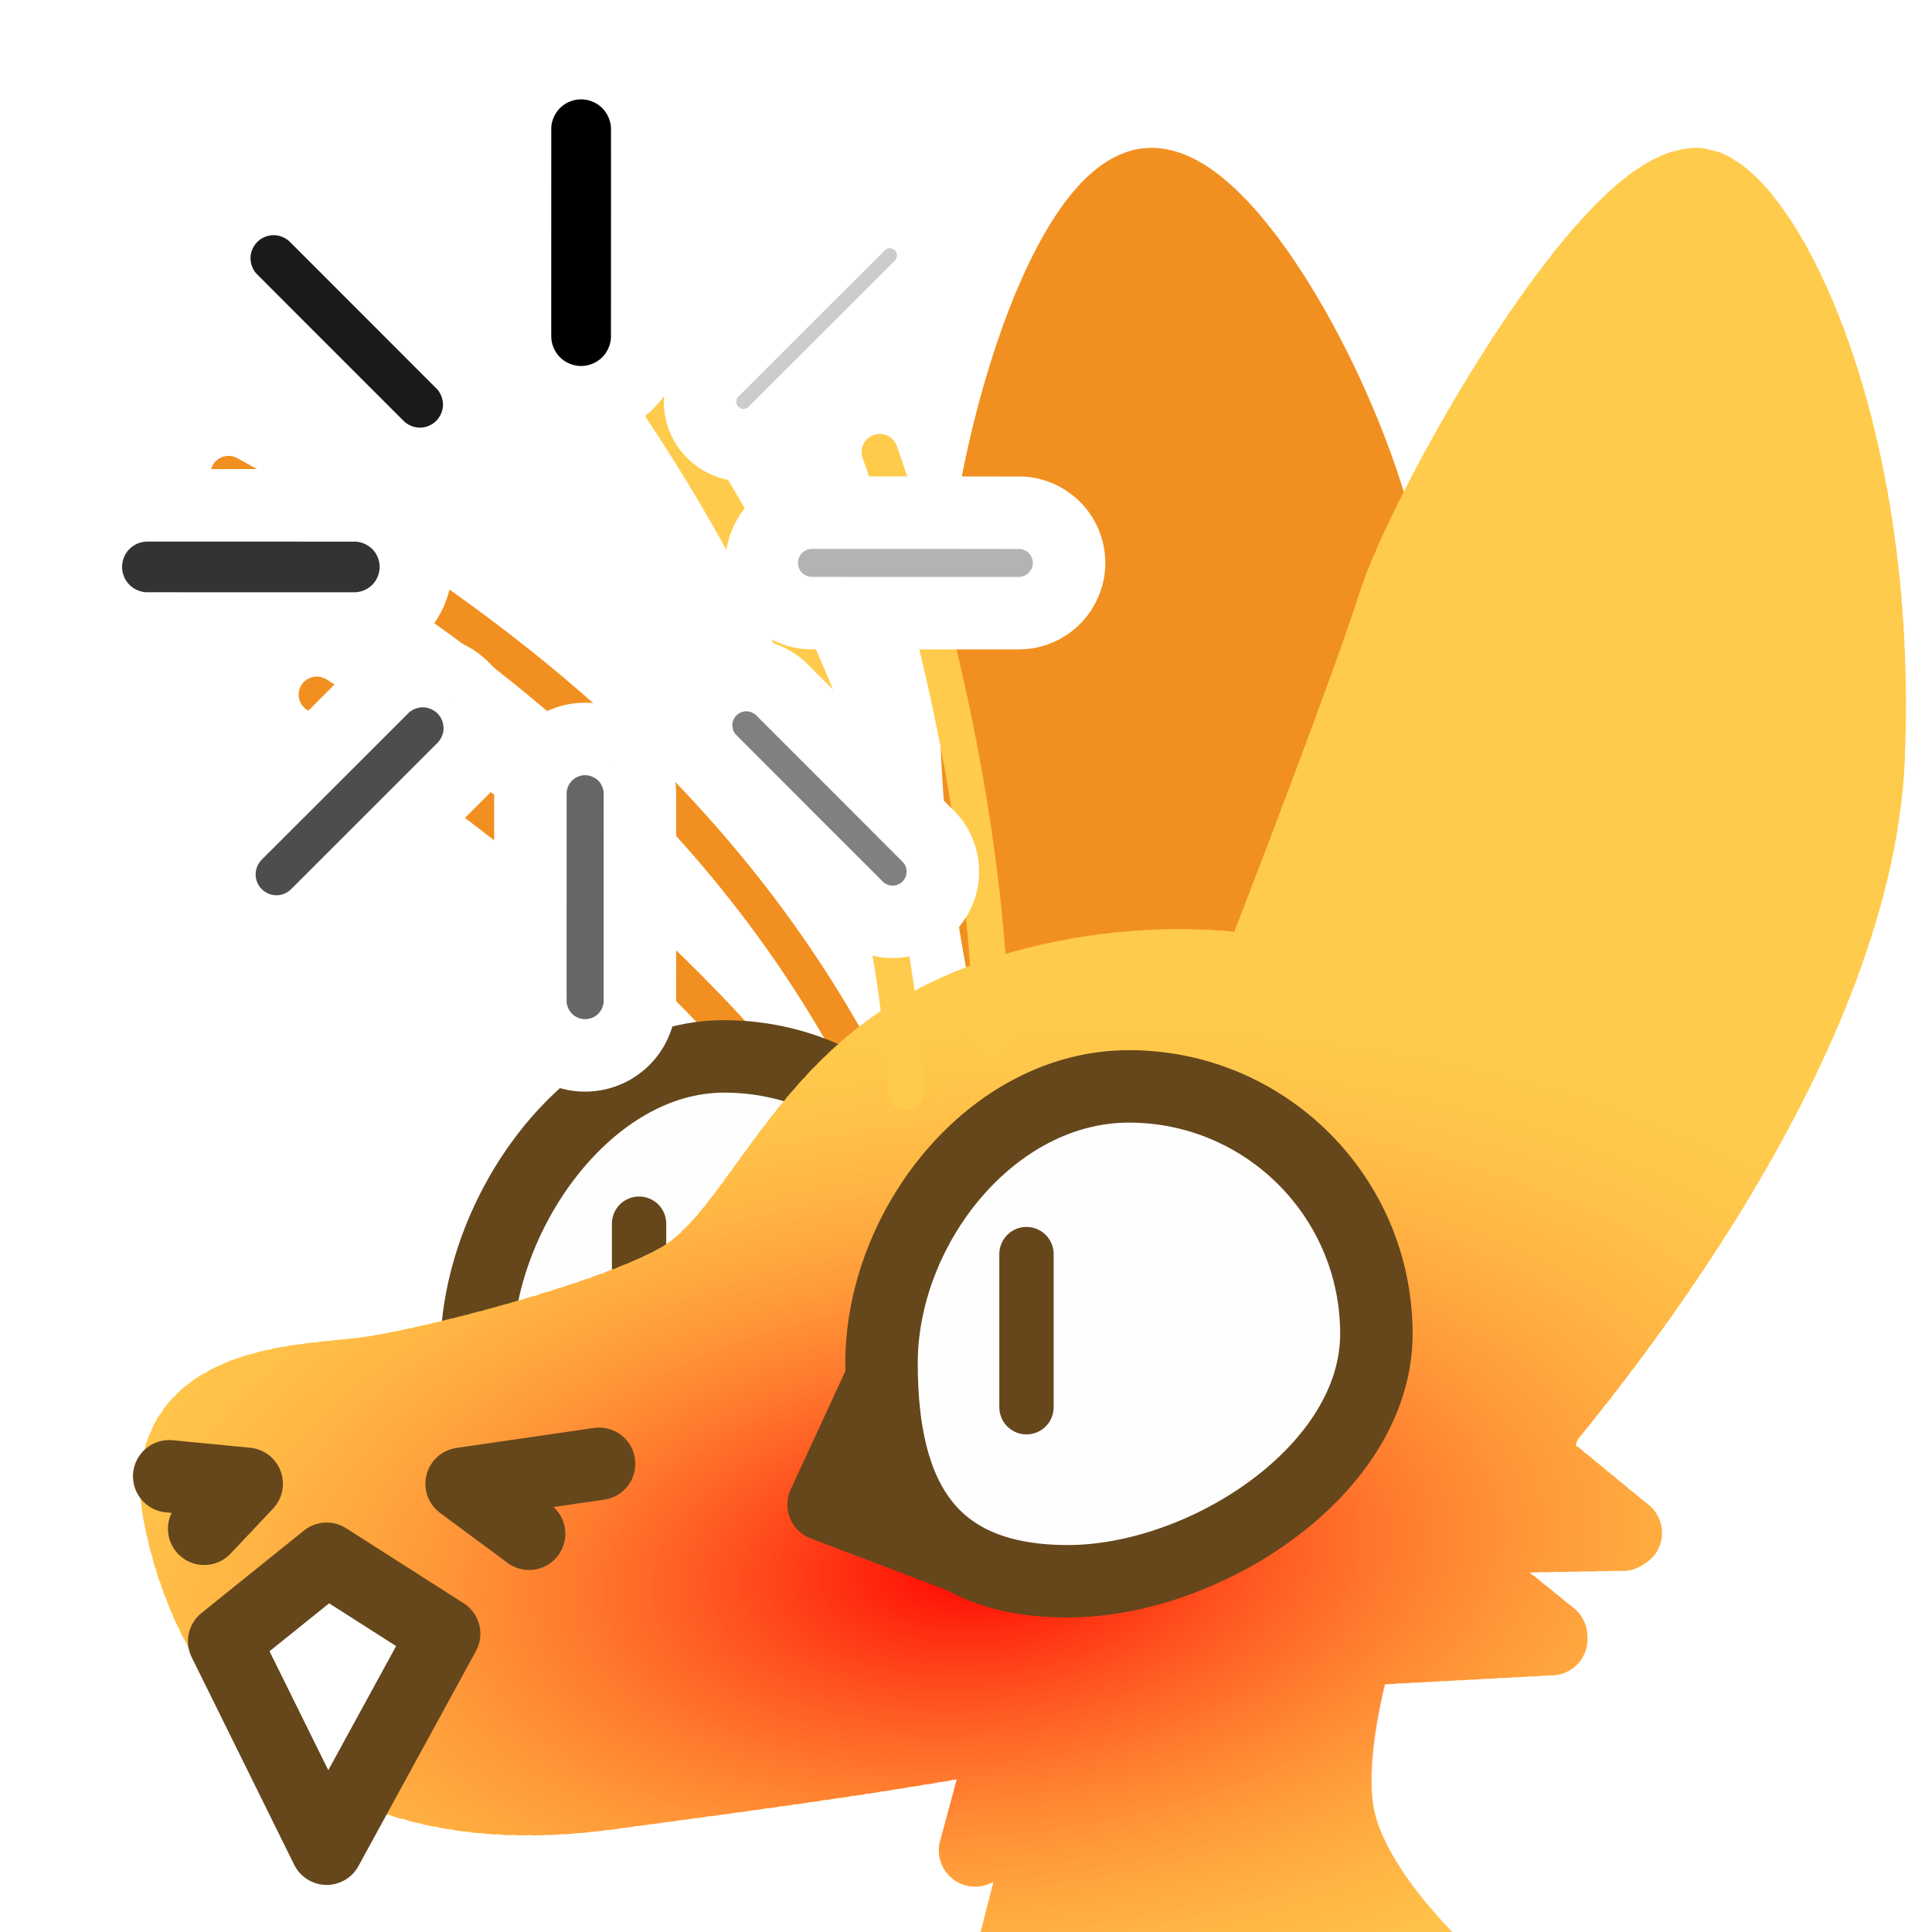 <?xml version="1.0" encoding="UTF-8" standalone="no"?>
<!-- Created with Inkscape (http://www.inkscape.org/) -->

<svg
   version="1.1"
   id="svg824"
   width="1706.667"
   height="1706.667"
   viewBox="0 0 1706.667 1706.667"
   sodipodi:docname="ying_head_empty_blush.svg"
   inkscape:version="1.1 (c68e22c387, 2021-05-23)"
   inkscape:export-filename="D:\Pictures\yingmotes\ying.png"
   inkscape:export-xdpi="72"
   inkscape:export-ydpi="72"
   xmlns:inkscape="http://www.inkscape.org/namespaces/inkscape"
   xmlns:sodipodi="http://sodipodi.sourceforge.net/DTD/sodipodi-0.dtd"
   xmlns:xlink="http://www.w3.org/1999/xlink"
   xmlns="http://www.w3.org/2000/svg"
   xmlns:svg="http://www.w3.org/2000/svg">
  <defs
     id="defs828">
    <linearGradient
       inkscape:collect="always"
       id="linearGradient1433">
      <stop
         style="stop-color:#ff0000;stop-opacity:1"
         offset="0"
         id="stop1429" />
      <stop
         style="stop-color:#ffcb4c;stop-opacity:0;"
         offset="1"
         id="stop1431" />
    </linearGradient>
    <radialGradient
       inkscape:collect="always"
       xlink:href="#linearGradient1433"
       id="radialGradient1435"
       cx="871.457"
       cy="1399.376"
       fx="871.457"
       fy="1399.376"
       r="672.197"
       gradientTransform="matrix(1.463,-0.138,0.072,0.763,-508.117,434.962)"
       gradientUnits="userSpaceOnUse" />
  </defs>
  <sodipodi:namedview
     id="namedview826"
     pagecolor="#ffffff"
     bordercolor="#666666"
     borderopacity="1.0"
     inkscape:pageshadow="2"
     inkscape:pageopacity="0.0"
     inkscape:pagecheckerboard="0"
     showgrid="false"
     inkscape:zoom="0.39118132"
     inkscape:cx="695.32973"
     inkscape:cy="919.01116"
     inkscape:window-width="1920"
     inkscape:window-height="1001"
     inkscape:window-x="-9"
     inkscape:window-y="-9"
     inkscape:window-maximized="1"
     inkscape:current-layer="g12997">
    <inkscape:grid
       type="xygrid"
       id="grid2997" />
  </sodipodi:namedview>
  <g
     id="layer1"
     inkscape:label="Ying"
     style="display:inline"
     inkscape:groupmode="layer">
    <path
       style="display:none;fill:#123456;stroke:#123456;stroke-width:64;stroke-linecap:round;stroke-linejoin:round;-inkscape-stroke:none;paint-order:fill markers stroke;stop-color:#000000"
       d="m 1298.031,865.098 c 70.798,131.454 185.382,239.025 198.706,401.828 -29.438,-19.135 -55.932,-14.719 -79.483,13.247 91.022,54.7 58.514,175.917 81.69,267.15 l -99.353,6.624 c 66.759,58.919 81.773,128.186 90.522,198.706 l -494.507,2.208 c -24.38,-41.481 23.115,-208.563 66.236,-227.044 0,0 3.379,-20.015 -75.353,-9.455 C 1015.23,1271.09 1172.184,1096.186 1298.031,865.098 Z"
       id="path3091"
       sodipodi:nodetypes="cccccccccc"
       inkscape:label="mane" />
    <path
       style="opacity:1;fill:#ffcb4c;fill-opacity:1;stroke:#ffcb4c;stroke-width:64;stroke-linecap:round;stroke-linejoin:round;stroke-miterlimit:4;stroke-dasharray:none;stroke-dashoffset:0;stroke-opacity:1;paint-order:fill markers stroke;stop-color:#000000"
       d="m 926.153,1395.091 -64.785,239.508 62.822,-25.521 -51.043,200.244 459.384,-15.705 c 0,0 -127.607,-94.233 -149.202,-184.539 -21.595,-90.306 51.043,-253.25 51.043,-253.25 z"
       id="path3340"
       inkscape:label="neck" />
    <g
       id="g12988"
       inkscape:label="head">
      <path
         style="display:inline;fill:none;fill-opacity:1;stroke:#f19020;stroke-width:32;stroke-linecap:round;stroke-linejoin:round;stroke-miterlimit:4;stroke-dasharray:none;stroke-dashoffset:0;stroke-opacity:1;paint-order:fill markers stroke;stop-color:#000000"
         d="m 279.817,613.672 c 146.957,90.167 298.173,215.743 401.657,338.766"
         id="path6280-0-6"
         sodipodi:nodetypes="cc"
         inkscape:label="eyelash left small" />
      <path
         style="display:inline;fill:none;fill-opacity:1;stroke:#f19020;stroke-width:32;stroke-linecap:round;stroke-linejoin:round;stroke-miterlimit:4;stroke-dasharray:none;stroke-dashoffset:0;stroke-opacity:1;paint-order:fill markers stroke;stop-color:#000000"
         d="M 201.877,418.708 C 451.933,555.327 657.573,729.168 777.076,975.191"
         id="path6280-3"
         sodipodi:nodetypes="cc"
         inkscape:label="eyelash left big" />
      <g
         id="g12997"
         inkscape:label="left eye"
         transform="translate(65.57,103.038)">
        <path
           id="path1915-9"
           style="display:inline;fill:#fefefe;stroke:#65471b;stroke-width:64;stroke-linecap:round;stroke-linejoin:round;paint-order:fill markers stroke;stop-color:#000000"
           inkscape:label="lefteye"
           d="m 792.618,1048.728 c 10e-6,120.717 -155.86,218.577 -276.577,218.577 -120.717,0 -160.577,-55.86 -160.577,-176.577 0,-120.717 97.86,-260.577 218.577,-260.577 120.717,0 218.577,97.86 218.577,218.577 z"
           sodipodi:nodetypes="sssss" />
        <path
           style="opacity:1;fill:#ffffff;fill-opacity:1;stroke:#65471b;stroke-width:48;stroke-linecap:round;stroke-linejoin:round;stroke-miterlimit:4;stroke-dasharray:none;stroke-dashoffset:0;stroke-opacity:1;paint-order:fill markers stroke;stop-color:#000000"
           d="M 498.974,977.921 V 1117.327"
           id="path2372"
           inkscape:label="left pupil" />
      </g>
      <path
         style="opacity:1;fill:#f19020;fill-opacity:1;stroke:#f19020;stroke-width:64;stroke-linecap:round;stroke-miterlimit:4;stroke-dasharray:none;stroke-dashoffset:0;stroke-opacity:1;paint-order:fill markers stroke;stop-color:#000000"
         d="m 904.552,937.605 c 0,0 -47.97,-170.623 -41.949,-353.256 6.624,-200.914 83.898,-417.283 152.341,-421.699 68.443,-4.416 178.836,192.083 207.538,331.177 28.702,139.094 -4.416,445.985 -4.416,445.985 z"
         id="path1640"
         inkscape:label="left ear"
         sodipodi:nodetypes="cssscc" />
      <path
         id="path1148"
         style="display:inline;opacity:1;fill:#ffcb4c;stroke:#ffcb4c;stroke-width:64;stroke-linecap:round;stroke-linejoin:round;stroke-miterlimit:4;stroke-dasharray:6.4, 6.4;stroke-dashoffset:0;stroke-opacity:1;paint-order:fill markers stroke;stop-color:#000000"
         inkscape:label="head"
         d="m 1364.624,1256.597 c 0,0 -0.108,-10.821 -0.951,-28.418 -0.422,-8.799 -1.026,-19.291 -1.895,-30.973 -0.869,-11.681 -2,-24.552 -3.473,-38.105 -1.473,-13.553 -3.289,-27.788 -5.523,-42.201 -2.235,-14.414 -4.889,-29.005 -8.043,-43.268 -1.577,-7.131 -3.279,-14.182 -5.115,-21.086 -1.836,-6.904 -3.807,-13.662 -5.922,-20.213 -2.115,-6.551 -4.373,-12.892 -6.787,-18.963 -2.414,-6.071 -4.983,-11.87 -7.715,-17.334 -2.732,-5.464 -5.935,-10.786 -9.539,-15.961 -3.604,-5.175 -7.611,-10.205 -11.949,-15.084 -4.338,-4.879 -9.007,-9.609 -13.94,-14.186 -4.932,-4.576 -10.126,-8.999 -15.514,-13.266 -5.387,-4.266 -10.967,-8.375 -16.67,-12.324 -5.703,-3.949 -11.53,-7.738 -17.41,-11.363 -11.761,-7.251 -23.737,-13.847 -35.371,-19.76 -11.634,-5.913 -22.926,-11.142 -33.32,-15.66 -10.395,-4.519 -19.891,-8.326 -27.934,-11.395 -16.085,-6.137 -26.354,-9.318 -26.354,-9.318 -106.831,-15.988 -232.175,6.969 -312.625,60.014 -101.267,66.77 -136.887,176.629 -198.707,211.955 -61.82,35.325 -225.2,77.273 -280.396,83.897 -55.196,6.623 -183.25,6.625 -161.172,123.641 22.078,117.016 112.599,282.605 377.541,247.279 264.942,-35.326 313.515,-44.157 536.508,-88.314 22.897,-4.534 53.848,-18.32 86.828,-36.947 l 213.871,-11.428 -92.926,-75.256 c 5.358,-4.84 10.6,-9.718 15.633,-14.637 l 142.076,-2.375 -84.881,-69.668 c 3.481,-6.554 6.481,-13.021 8.627,-19.307 1.052,-3.082 2.033,-6.627 3.047,-9.977 z" />
      <path
         style="display:none;fill:#123456;stroke:#123456;stroke-width:64;stroke-linecap:round;stroke-linejoin:round;-inkscape-stroke:none;paint-order:fill markers stroke;stop-color:#000000"
         d="M 890.599,828.98 C 775.348,863.211 642.529,1015.653 642.529,1015.653 636.132,932.837 621.694,849.751 741.339,771.168 616.422,770.839 491.595,770.301 336.198,840.765 c 0,0 287.689,-280.496 473.343,-307.909 171.05,-25.257 266.652,22.354 266.652,22.354 -2.799,-45.598 -36.443,-86.32 -97.682,-122.681 0,0 300.913,80.105 343.929,174.95 43.016,94.845 38.23,165.885 38.23,165.885 l -241.362,48.776 c 0,0 -113.459,-27.389 -228.709,6.841 z"
         id="path1637"
         sodipodi:nodetypes="zcccsccsccz"
         inkscape:label="top hair" />
      <path
         id="path13483"
         style="display:inline;opacity:1;fill:#ffcb4c;stroke:#ffcb4c;stroke-width:64;stroke-linecap:round;stroke-linejoin:round;stroke-miterlimit:4;stroke-dasharray:6.4, 6.4;stroke-dashoffset:0;stroke-opacity:1;paint-order:fill markers stroke;stop-color:#000000"
         inkscape:label="right ear"
         d="m 1498.464,162.65 c -79.483,0 -239.79,284.87 -267.15,370.92 -24.36,76.614 -98.927,269.491 -120.113,324.15 0,0 10.268,3.181 26.354,9.318 8.042,3.068 17.539,6.876 27.934,11.395 10.395,4.519 21.686,9.747 33.32,15.66 11.634,5.913 23.61,12.509 35.371,19.76 5.88,3.625 11.707,7.414 17.41,11.363 5.703,3.949 11.283,8.058 16.67,12.324 5.387,4.266 10.582,8.689 15.514,13.266 4.932,4.576 9.602,9.306 13.94,14.186 4.338,4.879 8.345,9.909 11.949,15.084 3.604,5.175 6.807,10.497 9.539,15.961 2.732,5.464 5.301,11.263 7.715,17.334 2.414,6.071 4.672,12.412 6.787,18.963 2.115,6.551 4.086,13.309 5.922,20.213 1.836,6.904 3.538,13.954 5.115,21.086 3.154,14.263 5.808,28.854 8.043,43.268 2.235,14.414 4.051,28.648 5.523,42.201 1.473,13.553 2.604,26.424 3.473,38.105 0.869,11.681 1.473,22.174 1.895,30.973 0.843,17.597 0.951,28.418 0.951,28.418 96.862,-117.533 277.31,-365.004 286.18,-588.35 12.143,-305.787 -100.797,-505.598 -152.34,-505.598 z" />
      <path
         id="path875"
         style="color:#000000;fill:url(#radialGradient1435);fill-opacity:1;stroke-width:64;stroke-linecap:round;stroke-linejoin:round;stroke-dasharray:6.4, 6.4;-inkscape-stroke:none;paint-order:fill markers stroke"
         inkscape:label="blush"
         d="m 1498.443,130.648 -0.01,0.002 c -4.122,0.003 -8.098,0.388 -11.906,1.061 a 32,32 0 0 0 -4.992,1.943 32,32 0 0 0 -5.252,0.57 c -3.205,1.008 -6.248,2.165 -9.137,3.42 a 32,32 0 0 0 -3.707,2.568 32,32 0 0 0 -4.305,1.291 c -2.544,1.349 -4.983,2.756 -7.326,4.197 a 32,32 0 0 0 -2.998,2.781 32,32 0 0 0 -3.719,1.598 c -2.168,1.49 -4.284,3.018 -6.35,4.578 a 32,32 0 0 0 -2.529,2.84 32,32 0 0 0 -3.352,1.762 c -1.968,1.592 -3.866,3.188 -5.705,4.777 a 32,32 0 0 0 -2.26,2.902 32,32 0 0 0 -3.139,1.889 c -1.784,1.623 -3.537,3.262 -5.264,4.914 a 32,32 0 0 0 -2.045,2.92 32,32 0 0 0 -2.965,1.965 c -1.694,1.682 -3.334,3.351 -4.93,4.998 a 32,32 0 0 0 -1.916,2.969 32,32 0 0 0 -2.844,2.033 c -1.61,1.715 -3.17,3.412 -4.688,5.082 a 32,32 0 0 0 -1.799,2.992 32,32 0 0 0 -2.758,2.098 c -1.518,1.716 -3.017,3.437 -4.5,5.162 a 32,32 0 0 0 -1.688,2.99 32,32 0 0 0 -2.688,2.152 c -1.45,1.725 -2.891,3.459 -4.322,5.201 a 32,32 0 0 0 -1.613,3.014 32,32 0 0 0 -2.617,2.188 c -1.404,1.742 -2.805,3.497 -4.201,5.268 a 32,32 0 0 0 -1.537,3.016 32,32 0 0 0 -2.557,2.217 c -1.371,1.766 -2.734,3.538 -4.088,5.316 a 32,32 0 0 0 -1.48,3.031 32,32 0 0 0 -2.508,2.248 c -1.336,1.78 -2.664,3.564 -3.984,5.355 a 32,32 0 0 0 -1.428,3.041 32,32 0 0 0 -2.471,2.281 c -1.302,1.79 -2.6,3.586 -3.891,5.389 a 32,32 0 0 0 -1.383,3.057 32,32 0 0 0 -2.434,2.309 c -1.277,1.805 -2.542,3.609 -3.797,5.408 a 32,32 0 0 0 -1.346,3.074 32,32 0 0 0 -2.406,2.338 c -1.248,1.811 -2.49,3.629 -3.728,5.451 a 32,32 0 0 0 -1.303,3.074 32,32 0 0 0 -2.367,2.354 c -1.228,1.826 -2.45,3.656 -3.666,5.488 a 32,32 0 0 0 -1.266,3.082 32,32 0 0 0 -2.344,2.381 c -1.204,1.833 -2.403,3.668 -3.594,5.502 a 32,32 0 0 0 -1.238,3.104 32,32 0 0 0 -2.311,2.395 c -1.186,1.845 -2.368,3.692 -3.543,5.543 a 32,32 0 0 0 -1.201,3.102 32,32 0 0 0 -2.287,2.414 c -1.17,1.858 -2.33,3.711 -3.48,5.559 a 32,32 0 0 0 -1.176,3.119 32,32 0 0 0 -2.268,2.439 c -1.147,1.859 -2.29,3.723 -3.43,5.592 a 32,32 0 0 0 -1.143,3.121 32,32 0 0 0 -2.24,2.451 c -1.133,1.873 -2.259,3.744 -3.379,5.617 a 32,32 0 0 0 -1.117,3.135 32,32 0 0 0 -2.225,2.479 c -1.109,1.871 -2.217,3.749 -3.324,5.637 a 32,32 0 0 0 -1.09,3.139 32,32 0 0 0 -2.195,2.488 c -1.099,1.889 -2.194,3.78 -3.283,5.674 a 32,32 0 0 0 -1.062,3.146 32,32 0 0 0 -2.176,2.508 c -1.082,1.897 -2.159,3.796 -3.23,5.695 a 32,32 0 0 0 -1.039,3.16 32,32 0 0 0 -2.158,2.533 c -1.062,1.901 -2.122,3.807 -3.178,5.717 a 32,32 0 0 0 -1.012,3.17 32,32 0 0 0 -2.137,2.549 c -1.05,1.916 -2.095,3.834 -3.135,5.752 a 32,32 0 0 0 -0.984,3.18 32,32 0 0 0 -2.113,2.566 c -1.036,1.93 -2.064,3.861 -3.086,5.787 a 32,32 0 0 0 -0.957,3.193 32,32 0 0 0 -2.094,2.59 c -1.018,1.941 -2.03,3.879 -3.033,5.814 a 32,32 0 0 0 -0.93,3.211 32,32 0 0 0 -2.074,2.619 c -0.994,1.94 -1.988,3.893 -2.982,5.861 a 32,32 0 0 0 -0.895,3.215 32,32 0 0 0 -2.043,2.633 c -0.987,1.976 -1.964,3.945 -2.93,5.906 a 32,32 0 0 0 -0.865,3.244 32,32 0 0 0 -2.021,2.67 c -0.963,1.984 -1.92,3.973 -2.869,5.965 a 32,32 0 0 0 -0.826,3.26 32,32 0 0 0 -1.994,2.705 c -0.945,2.013 -1.877,4.023 -2.799,6.027 a 32,32 0 0 0 -0.789,3.301 32,32 0 0 0 -1.965,2.756 c -0.915,2.032 -1.824,4.074 -2.725,6.127 a 32,32 0 0 0 -0.734,3.33 32,32 0 0 0 -1.93,2.818 c -0.89,2.082 -1.766,4.166 -2.629,6.252 a 32,32 0 0 0 -0.678,3.412 32,32 0 0 0 -1.889,2.914 c -0.851,2.139 -1.692,4.299 -2.518,6.484 a 32,32 0 0 0 -0.588,3.525 32,32 0 0 0 -1.838,3.082 c -0.806,2.267 -1.593,4.574 -2.353,6.924 a 32,32 0 0 0 -0.383,3.264 32,32 0 0 0 -1.568,2.805 c -0.632,1.948 -1.278,3.91 -1.934,5.889 a 32,32 0 0 0 -0.393,3.166 32,32 0 0 0 -1.59,2.77 c -0.664,1.974 -1.333,3.949 -2.008,5.926 a 32,32 0 0 0 -0.426,3.189 32,32 0 0 0 -1.621,2.777 c -0.683,1.984 -1.37,3.968 -2.061,5.951 a 32,32 0 0 0 -0.445,3.193 32,32 0 0 0 -1.639,2.771 l -0.672,1.912 -1.439,4.084 a 32,32 0 0 0 -0.457,3.191 32,32 0 0 0 -1.662,2.789 c -0.698,1.969 -1.403,3.947 -2.113,5.932 a 32,32 0 0 0 -0.479,3.215 32,32 0 0 0 -1.666,2.771 l -1.469,4.084 -0.686,1.898 a 32,32 0 0 0 -0.484,3.205 32,32 0 0 0 -1.68,2.775 l -1.154,3.188 -1.016,2.795 a 32,32 0 0 0 -0.492,3.205 32,32 0 0 0 -1.688,2.775 l -0.943,2.584 -1.242,3.396 a 32,32 0 0 0 -0.5,3.207 32,32 0 0 0 -1.693,2.771 l -0.818,2.229 -1.381,3.752 a 32,32 0 0 0 -0.506,3.205 32,32 0 0 0 -1.701,2.773 l -0.766,2.072 -1.445,3.904 a 32,32 0 0 0 -0.512,3.211 32,32 0 0 0 -1.703,2.768 l -0.769,2.072 -1.451,3.904 a 32,32 0 0 0 -0.518,3.207 32,32 0 0 0 -1.709,2.77 l -0.81,2.176 -1.42,3.799 a 32,32 0 0 0 -0.521,3.211 32,32 0 0 0 -1.713,2.766 l -0.873,2.336 -1.365,3.639 a 32,32 0 0 0 -0.525,3.209 32,32 0 0 0 -1.717,2.766 l -0.941,2.51 -1.305,3.463 a 32,32 0 0 0 -0.529,3.213 32,32 0 0 0 -1.719,2.762 l -0.998,2.645 -1.256,3.328 a 32,32 0 0 0 -0.533,3.209 32,32 0 0 0 -1.723,2.762 l -1.02,2.701 -1.238,3.271 a 32,32 0 0 0 -0.537,3.207 32,32 0 0 0 -1.727,2.764 l -0.994,2.623 -1.27,3.348 a 32,32 0 0 0 -0.539,3.211 32,32 0 0 0 -1.728,2.76 l -0.902,2.371 -1.369,3.6 a 32,32 0 0 0 -0.541,3.207 32,32 0 0 0 -1.73,2.756 l -2.279,5.98 a 32,32 0 0 0 -0.543,3.201 32,32 0 0 0 -1.732,2.756 l -2.283,5.979 a 32,32 0 0 0 -0.545,3.201 32,32 0 0 0 -1.734,2.756 l -2.062,5.389 -0.219,0.57 a 32,32 0 0 0 -0.551,3.213 32,32 0 0 0 -1.742,2.762 l -1.441,3.76 -0.844,2.199 a 32,32 0 0 0 -0.553,3.213 32,32 0 0 0 -1.742,2.76 l -0.652,1.697 -1.639,4.262 a 32,32 0 0 0 -0.555,3.209 32,32 0 0 0 -1.738,2.748 l -2.303,5.973 a 32,32 0 0 0 -0.555,3.207 32,32 0 0 0 -1.742,2.75 l -1.689,4.379 -0.611,1.58 a 32,32 0 0 0 -0.34,1.953 32,32 0 0 0 -0.676,0.066 32,32 0 0 0 -4.912,-0.803 c -2.279,-0.191 -4.559,-0.365 -6.838,-0.523 a 32,32 0 0 0 -1.879,0.24 32,32 0 0 0 -4.916,-0.668 c -2.279,-0.129 -4.559,-0.241 -6.838,-0.338 a 32,32 0 0 0 -1.869,0.289 32,32 0 0 0 -4.924,-0.537 c -2.279,-0.069 -4.556,-0.12 -6.832,-0.158 a 32,32 0 0 0 -1.857,0.338 32,32 0 0 0 -4.932,-0.41 v -0.021 c -2.277,-0.01 -4.549,-0.004 -6.816,0.016 a 32,32 0 0 0 -3.387,0.703 32,32 0 0 0 -3.412,-0.604 c -2.261,0.048 -4.527,0.109 -6.799,0.186 a 32,32 0 0 0 -3.361,0.787 32,32 0 0 0 -3.414,-0.52 c -2.266,0.103 -4.534,0.221 -6.803,0.354 a 32,32 0 0 0 -3.34,0.869 32,32 0 0 0 -3.414,-0.434 c -2.266,0.159 -4.529,0.332 -6.789,0.52 a 32,32 0 0 0 -3.314,0.949 32,32 0 0 0 -3.434,-0.352 c -2.261,0.214 -4.514,0.443 -6.76,0.684 a 32,32 0 0 0 -3.299,1.031 32,32 0 0 0 -3.443,-0.268 c -2.247,0.268 -4.498,0.55 -6.75,0.848 a 32,32 0 0 0 -3.266,1.109 32,32 0 0 0 -3.441,-0.184 c -2.247,0.323 -4.492,0.661 -6.736,1.014 a 32,32 0 0 0 -3.238,1.189 32,32 0 0 0 -3.447,-0.1 c -2.241,0.379 -4.478,0.772 -6.711,1.18 a 32,32 0 0 0 -3.213,1.271 32,32 0 0 0 -3.455,-0.014 c -2.231,0.435 -4.458,0.883 -6.678,1.346 a 32,32 0 0 0 -3.191,1.355 32,32 0 0 0 -3.463,0.076 c -2.215,0.491 -4.429,0.995 -6.645,1.516 a 32,32 0 0 0 -3.154,1.438 32,32 0 0 0 -3.463,0.164 c -2.209,0.549 -4.415,1.115 -6.619,1.695 a 32,32 0 0 0 -3.117,1.52 32,32 0 0 0 -3.465,0.258 c -2.2,0.61 -4.395,1.235 -6.586,1.875 a 32,32 0 0 0 -3.086,1.609 32,32 0 0 0 -3.461,0.354 c -2.188,0.672 -4.369,1.358 -6.543,2.061 a 32,32 0 0 0 -3.051,1.701 32,32 0 0 0 -3.465,0.455 c -2.164,0.734 -4.33,1.485 -6.498,2.256 a 32,32 0 0 0 -3.002,1.793 32,32 0 0 0 -3.453,0.557 c -2.154,0.802 -4.309,1.623 -6.463,2.465 a 32,32 0 0 0 -2.951,1.887 32,32 0 0 0 -3.439,0.666 c -2.149,0.877 -4.283,1.772 -6.402,2.68 a 32,32 0 0 0 -2.91,1.994 32,32 0 0 0 -3.441,0.787 c -2.109,0.945 -4.221,1.912 -6.338,2.906 a 32,32 0 0 0 -2.846,2.1 32,32 0 0 0 -3.418,0.908 c -2.095,1.028 -4.182,2.076 -6.262,3.146 a 32,32 0 0 0 -2.785,2.215 32,32 0 0 0 -3.398,1.041 c -2.078,1.118 -4.136,2.253 -6.176,3.404 a 32,32 0 0 0 -2.719,2.34 32,32 0 0 0 -3.379,1.186 c -2.04,1.207 -4.066,2.436 -6.076,3.686 a 32,32 0 0 0 -2.637,2.469 32,32 0 0 0 -3.355,1.348 c -1.976,1.29 -3.945,2.604 -5.904,3.945 a 32,32 0 0 0 -2.498,2.553 32,32 0 0 0 -3.266,1.473 c -1.914,1.366 -3.819,2.756 -5.715,4.17 A 32,32 0 0 0 762.422,905 a 32,32 0 0 0 -3.186,1.592 c -1.875,1.455 -3.715,2.917 -5.523,4.379 a 32,32 0 0 0 -2.285,2.742 32,32 0 0 0 -3.121,1.717 c -1.793,1.507 -3.572,3.032 -5.338,4.576 a 32,32 0 0 0 -2.156,2.803 32,32 0 0 0 -3.037,1.818 c -1.736,1.572 -3.446,3.152 -5.131,4.734 a 32,32 0 0 0 -2.057,2.879 32,32 0 0 0 -2.965,1.92 c -1.659,1.612 -3.305,3.24 -4.939,4.883 a 32,32 0 0 0 -1.939,2.92 32,32 0 0 0 -2.879,2 c -1.603,1.661 -3.188,3.331 -4.758,5.012 a 32,32 0 0 0 -1.836,2.959 32,32 0 0 0 -2.801,2.072 c -1.543,1.697 -3.068,3.404 -4.578,5.115 a 32,32 0 0 0 -1.74,2.992 32,32 0 0 0 -2.725,2.131 c -1.486,1.726 -2.956,3.456 -4.41,5.189 a 32,32 0 0 0 -1.656,3.018 32,32 0 0 0 -2.658,2.186 c -1.416,1.728 -2.84,3.48 -4.266,5.262 a 32,32 0 0 0 -1.561,3.006 32,32 0 0 0 -2.594,2.221 c -1.369,1.741 -2.744,3.505 -4.121,5.291 a 32,32 0 0 0 -1.494,3.012 32,32 0 0 0 -2.52,2.227 c -1.353,1.778 -2.684,3.544 -3.998,5.297 a 32,32 0 0 0 -1.449,3.023 32,32 0 0 0 -2.475,2.244 c -1.312,1.77 -2.611,3.536 -3.898,5.293 a 32,32 0 0 0 -1.402,3.008 32,32 0 0 0 -2.451,2.266 l -2.664,3.664 a 32.003,32.003 0 0 0 -0.027,0.037 L 654.688,1022 a 32,32 0 0 0 -1.367,2.977 32,32 0 0 0 -2.398,2.227 l -3.188,4.406 -0.553,0.76 a 32,32 0 0 0 -1.355,2.949 32,32 0 0 0 -2.387,2.209 c -1.22,1.68 -2.449,3.365 -3.686,5.053 a 32,32 0 0 0 -1.344,2.885 32,32 0 0 0 -2.352,2.133 c -1.23,1.66 -2.456,3.304 -3.68,4.93 a 32,32 0 0 0 -1.354,2.807 32,32 0 0 0 -2.34,2.053 c -1.238,1.613 -2.463,3.191 -3.676,4.731 a 32,32 0 0 0 -1.389,2.727 32,32 0 0 0 -2.334,1.941 c -1.229,1.517 -2.467,3.017 -3.711,4.498 a 32,32 0 0 0 -1.414,2.572 32,32 0 0 0 -2.326,1.789 c -1.24,1.417 -2.486,2.806 -3.738,4.166 a 32,32 0 0 0 -1.467,2.402 32,32 0 0 0 -2.305,1.584 c -1.262,1.295 -2.523,2.547 -3.783,3.756 a 32,32 0 0 0 -1.521,2.178 32,32 0 0 0 -2.273,1.332 c -1.277,1.134 -2.54,2.211 -3.789,3.225 a 32,32 0 0 0 -1.588,1.912 32,32 0 0 0 -2.238,1.045 c -1.243,0.911 -2.495,1.775 -3.754,2.592 a 32,32 0 0 0 -1.645,1.602 32,32 0 0 0 -2.197,0.727 c -1.509,0.855 -3.079,1.707 -4.705,2.561 a 32,32 0 0 0 -2.211,1.787 32,32 0 0 0 -2.762,0.738 c -1.704,0.839 -3.423,1.664 -5.158,2.473 a 32,32 0 0 0 -2.408,1.766 32,32 0 0 0 -2.92,0.662 c -1.787,0.796 -3.593,1.584 -5.416,2.363 a 32,32 0 0 0 -2.523,1.728 32,32 0 0 0 -3.014,0.596 c -1.838,0.759 -3.688,1.506 -5.547,2.246 a 32,32 0 0 0 -2.623,1.699 32,32 0 0 0 -3.08,0.541 c -1.857,0.721 -3.748,1.44 -5.672,2.164 a 32,32 0 0 0 -2.658,1.652 32,32 0 0 0 -3.109,0.488 c -1.905,0.7 -3.819,1.393 -5.744,2.08 a 32,32 0 0 0 -2.715,1.625 32,32 0 0 0 -3.129,0.441 c -1.944,0.68 -3.884,1.352 -5.816,2.012 a 32,32 0 0 0 -2.752,1.596 32,32 0 0 0 -3.154,0.404 c -1.955,0.656 -3.912,1.305 -5.869,1.947 a 32,32 0 0 0 -2.781,1.568 32,32 0 0 0 -3.18,0.373 c -1.938,0.627 -3.909,1.257 -5.914,1.893 a 32,32 0 0 0 -2.785,1.533 32,32 0 0 0 -3.184,0.34 c -1.962,0.612 -3.943,1.222 -5.943,1.834 a 32,32 0 0 0 -2.811,1.512 32,32 0 0 0 -3.18,0.307 c -1.997,0.601 -3.988,1.197 -5.971,1.783 a 32,32 0 0 0 -2.838,1.49 32,32 0 0 0 -3.18,0.277 c -2.027,0.59 -4.027,1.17 -6.002,1.734 a 32,32 0 0 0 -2.863,1.473 32,32 0 0 0 -3.211,0.256 c -1.978,0.56 -3.985,1.121 -6.021,1.688 a 32,32 0 0 0 -2.852,1.44 32,32 0 0 0 -3.203,0.229 c -1.998,0.548 -4.008,1.094 -6.031,1.639 a 32,32 0 0 0 -2.871,1.42 32,32 0 0 0 -3.201,0.201 c -2.018,0.535 -4.033,1.064 -6.045,1.588 a 32,32 0 0 0 -2.885,1.397 32,32 0 0 0 -3.199,0.176 c -2.03,0.52 -4.05,1.034 -6.059,1.539 a 32,32 0 0 0 -2.902,1.375 32,32 0 0 0 -3.193,0.148 c -2.031,0.503 -4.053,0.998 -6.066,1.486 a 32,32 0 0 0 -2.906,1.348 32,32 0 0 0 -3.201,0.121 c -2.016,0.481 -4.04,0.958 -6.07,1.432 a 32,32 0 0 0 -2.904,1.316 32,32 0 0 0 -3.193,0.09 c -2.018,0.461 -4.036,0.916 -6.053,1.363 a 32,32 0 0 0 -2.916,1.283 32,32 0 0 0 -3.178,0.055 c -2.021,0.438 -4.038,0.868 -6.049,1.289 a 32,32 0 0 0 -2.91,1.242 32,32 0 0 0 -3.156,0.012 c -2.02,0.41 -4.02,0.808 -6.004,1.193 a 32,32 0 0 0 -2.906,1.188 32,32 0 0 0 -3.125,-0.041 c -1.99,0.369 -3.966,0.725 -5.926,1.064 a 32,32 0 0 0 -2.859,1.102 32,32 0 0 0 -3.035,-0.115 c -1.956,0.312 -3.862,0.602 -5.719,0.861 a 32,32 0 0 0 -2.729,0.951 32,32 0 0 0 -2.861,-0.232 c -1.94,0.225 -3.922,0.436 -5.943,0.643 a 32,32 0 0 0 -3.045,0.935 32,32 0 0 0 -3.188,-0.314 c -2.051,0.201 -4.174,0.403 -6.365,0.617 a 32,32 0 0 0 -3.154,0.955 32,32 0 0 0 -3.307,-0.318 c -2.178,0.22 -4.377,0.447 -6.598,0.688 a 32,32 0 0 0 -3.242,1.018 32,32 0 0 0 -3.389,-0.272 c -2.245,0.262 -4.496,0.538 -6.752,0.83 a 32,32 0 0 0 -3.293,1.111 32,32 0 0 0 -3.459,-0.19 c -2.295,0.328 -4.592,0.676 -6.887,1.045 a 32,32 0 0 0 -3.318,1.232 32,32 0 0 0 -3.557,-0.065 c -2.316,0.415 -4.638,0.857 -6.967,1.326 a 32,32 0 0 0 -3.354,1.4 32,32 0 0 0 -3.646,0.096 c -2.333,0.528 -4.688,1.092 -7.061,1.697 a 32,32 0 0 0 -3.357,1.605 32,32 0 0 0 -3.717,0.307 c -2.383,0.682 -4.774,1.406 -7.17,2.182 a 32,32 0 0 0 -3.352,1.871 32,32 0 0 0 -3.807,0.588 c -2.41,0.878 -4.82,1.811 -7.225,2.805 a 32,32 0 0 0 -3.324,2.217 32,32 0 0 0 -3.896,0.961 c -2.407,1.128 -4.816,2.329 -7.221,3.613 a 32,32 0 0 0 -3.225,2.644 32,32 0 0 0 -3.932,1.443 c -2.375,1.45 -4.748,2.998 -7.105,4.658 a 32,32 0 0 0 -2.996,3.148 32,32 0 0 0 -3.863,2.041 c -2.296,1.866 -4.528,3.83 -6.688,5.887 a 32,32 0 0 0 -2.623,3.727 32,32 0 0 0 -3.654,2.76 c -2.018,2.266 -3.97,4.65 -5.834,7.158 a 32,32 0 0 0 -1.988,4.195 32,32 0 0 0 -3.164,3.408 c -1.638,2.661 -3.147,5.391 -4.527,8.18 a 32,32 0 0 0 -1.205,4.473 32,32 0 0 0 -2.494,3.889 c -1.133,2.888 -2.117,5.782 -2.971,8.672 a 32,32 0 0 0 -0.408,4.498 32,32 0 0 0 -1.768,4.109 c -0.623,2.927 -1.118,5.824 -1.504,8.68 a 32,32 0 0 0 0.27,4.316 32,32 0 0 0 -1.125,4.143 c -0.194,2.824 -0.293,5.63 -0.309,8.41 a 32,32 0 0 0 0.779,4.033 32,32 0 0 0 -0.609,4.051 c 0.129,2.727 0.33,5.394 0.586,8.002 a 32,32 0 0 0 1.154,3.809 32,32 0 0 0 -0.215,3.947 c 0.365,2.553 0.783,5.1 1.256,7.641 a 32,32 0 0 0 1.32,3.303 32,32 0 0 0 0.021,3.549 c 0.464,2.262 0.949,4.537 1.461,6.824 a 32,32 0 0 0 1.426,3.223 32,32 0 0 0 0.145,3.537 c 0.54,2.234 1.104,4.489 1.697,6.764 a 32,32 0 0 0 1.533,3.162 32,32 0 0 0 0.262,3.508 c 0.628,2.26 1.274,4.498 1.934,6.715 a 32,32 0 0 0 1.654,3.133 32,32 0 0 0 0.391,3.523 c 0.698,2.203 1.42,4.416 2.17,6.639 a 32,32 0 0 0 1.76,3.062 32,32 0 0 0 0.514,3.496 c 0.782,2.195 1.587,4.392 2.418,6.59 a 32,32 0 0 0 1.869,2.996 32,32 0 0 0 0.641,3.477 c 0.865,2.175 1.753,4.347 2.666,6.516 a 32,32 0 0 0 1.982,2.93 32,32 0 0 0 0.771,3.459 c 0.948,2.148 1.921,4.289 2.916,6.424 a 32,32 0 0 0 2.098,2.863 32,32 0 0 0 0.908,3.436 c 1.036,2.12 2.089,4.221 3.16,6.305 a 32,32 0 0 0 2.225,2.803 32,32 0 0 0 1.053,3.42 c 1.11,2.059 2.248,4.124 3.42,6.191 a 32,32 0 0 0 2.332,2.701 32,32 0 0 0 1.182,3.361 c 1.209,2.042 2.442,4.072 3.699,6.09 a 32,32 0 0 0 2.445,2.606 32,32 0 0 0 1.332,3.328 c 1.296,1.99 2.612,3.963 3.947,5.918 a 32,32 0 0 0 2.572,2.518 32,32 0 0 0 1.471,3.266 c 1.388,1.945 2.8,3.872 4.234,5.783 a 32,32 0 0 0 2.68,2.4 32,32 0 0 0 1.639,3.231 c 1.449,1.845 2.94,3.709 4.482,5.58 a 32,32 0 0 0 2.779,2.27 32,32 0 0 0 1.762,3.127 c 1.581,1.84 3.165,3.633 4.746,5.385 a 32,32 0 0 0 2.91,2.17 32,32 0 0 0 1.91,3.047 c 1.673,1.774 3.348,3.498 5.016,5.18 a 32,32 0 0 0 3.008,2.027 32,32 0 0 0 2.062,2.967 c 1.744,1.681 3.5,3.33 5.268,4.947 a 32,32 0 0 0 3.098,1.877 32,32 0 0 0 2.201,2.863 c 1.823,1.595 3.66,3.159 5.506,4.691 a 32,32 0 0 0 3.184,1.725 32,32 0 0 0 2.328,2.746 c 1.924,1.528 3.833,2.998 5.719,4.418 a 32,32 0 0 0 3.281,1.582 32,32 0 0 0 2.461,2.631 c 1.996,1.433 3.977,2.81 5.936,4.141 a 32,32 0 0 0 3.354,1.418 32,32 0 0 0 2.607,2.527 c 2.001,1.292 4.045,2.579 6.135,3.852 a 32,32 0 0 0 3.373,1.232 32,32 0 0 0 2.701,2.381 c 2.11,1.225 4.201,2.398 6.27,3.531 a 32,32 0 0 0 3.471,1.092 32,32 0 0 0 2.824,2.258 c 2.116,1.097 4.269,2.183 6.461,3.248 a 32,32 0 0 0 3.457,0.904 32,32 0 0 0 2.887,2.102 c 2.213,1.023 4.41,2 6.586,2.939 a 32,32 0 0 0 3.514,0.754 32,32 0 0 0 2.992,1.975 c 2.239,0.913 4.459,1.782 6.66,2.619 a 32,32 0 0 0 3.549,0.598 32,32 0 0 0 3.082,1.844 c 2.249,0.802 4.494,1.573 6.738,2.317 a 32,32 0 0 0 3.553,0.441 32,32 0 0 0 3.135,1.699 c 2.28,0.707 4.559,1.384 6.836,2.033 a 32,32 0 0 0 3.541,0.287 32,32 0 0 0 3.174,1.559 c 2.302,0.612 4.609,1.198 6.92,1.756 a 32,32 0 0 0 3.52,0.143 32,32 0 0 0 3.229,1.43 c 2.329,0.522 4.625,1.007 6.889,1.467 a 32,32 0 0 0 3.562,0.014 32,32 0 0 0 3.271,1.303 c 2.316,0.428 4.641,0.833 6.975,1.213 a 32,32 0 0 0 3.5,-0.121 32,32 0 0 0 3.334,1.186 c 2.274,0.333 4.586,0.654 6.941,0.953 a 32,32 0 0 0 3.475,-0.244 32,32 0 0 0 3.322,1.061 c 2.34,0.264 4.657,0.502 6.955,0.719 a 32,32 0 0 0 3.479,-0.357 32,32 0 0 0 3.336,0.947 c 2.355,0.189 4.674,0.35 6.955,0.492 a 32,32 0 0 0 3.459,-0.467 32,32 0 0 0 3.365,0.842 c 2.327,0.114 4.646,0.207 6.953,0.279 a 32,32 0 0 0 3.42,-0.57 32,32 0 0 0 3.406,0.742 c 2.251,0.04 4.561,0.069 6.928,0.072 a 32,32 0 0 0 3.352,-0.662 32,32 0 0 0 3.379,0.641 c 2.32,-0.021 4.616,-0.062 6.887,-0.117 a 32,32 0 0 0 4.906,-0.504 32,32 0 0 0 1.842,0.299 c 2.312,-0.081 4.612,-0.18 6.898,-0.297 a 32,32 0 0 0 4.83,-0.629 32,32 0 0 0 1.857,0.254 c 2.351,-0.142 4.62,-0.302 6.809,-0.463 a 32,32 0 0 0 4.91,-0.752 32,32 0 0 0 1.861,0.207 c 2.216,-0.191 4.492,-0.397 6.826,-0.631 a 32,32 0 0 0 4.721,-0.852 32,32 0 0 0 1.873,0.168 c 2.279,-0.245 4.549,-0.505 6.811,-0.781 a 32,32 0 0 0 4.732,-0.959 32,32 0 0 0 1.891,0.125 l 1.184,-0.156 a 32.003,32.003 0 0 0 0.086,-0.01 l 5.16,-0.69 a 32,32 0 0 0 4.5,-0.965 32,32 0 0 0 1.844,0.117 l 0.76,-0.102 a 32.003,32.003 0 0 0 0.01,0 l 5.584,-0.748 a 32,32 0 0 0 4.498,-0.965 32,32 0 0 0 1.846,0.117 h 0.025 a 32.003,32.003 0 0 0 0.012,0 l 6.316,-0.848 a 32,32 0 0 0 4.504,-0.967 32,32 0 0 0 1.852,0.115 l 6.342,-0.854 a 32,32 0 0 0 4.502,-0.971 32,32 0 0 0 1.854,0.115 l 6.344,-0.856 a 32,32 0 0 0 4.514,-0.975 32,32 0 0 0 1.842,0.113 l 6.344,-0.857 a 32,32 0 0 0 4.51,-0.977 32,32 0 0 0 1.848,0.113 l 4.748,-0.646 a 32.003,32.003 0 0 0 0.018,0 l 1.592,-0.217 a 32,32 0 0 0 4.49,-0.979 32,32 0 0 0 1.852,0.113 l 2.361,-0.322 a 32.003,32.003 0 0 0 0.018,0 l 3.98,-0.545 a 32,32 0 0 0 4.502,-0.982 32,32 0 0 0 1.859,0.111 l 6.34,-0.873 a 32,32 0 0 0 4.51,-0.988 32,32 0 0 0 1.852,0.109 l 6.34,-0.877 a 32,32 0 0 0 4.521,-0.992 32,32 0 0 0 1.84,0.107 l 3.133,-0.438 a 32.003,32.003 0 0 0 0.025,0 l 3.205,-0.449 a 32,32 0 0 0 4.506,-0.996 32,32 0 0 0 1.859,0.105 l 6.338,-0.893 a 32,32 0 0 0 4.52,-1.004 32,32 0 0 0 1.846,0.103 l 4.656,-0.66 a 32.003,32.003 0 0 0 0.031,0 l 1.68,-0.24 a 32,32 0 0 0 4.492,-1.006 32,32 0 0 0 1.844,0.102 l 0.566,-0.08 a 32.003,32.003 0 0 0 0.031,0 l 5.768,-0.83 a 32,32 0 0 0 4.518,-1.016 32,32 0 0 0 1.852,0.1 l 4.547,-0.658 a 32.003,32.003 0 0 0 0.035,-0.01 l 1.787,-0.26 a 32,32 0 0 0 4.504,-1.023 32,32 0 0 0 1.865,0.094 l 6.332,-0.932 a 32,32 0 0 0 4.525,-1.033 32,32 0 0 0 1.846,0.09 l 3.045,-0.453 a 32.003,32.003 0 0 0 0.029,0 l 3.285,-0.49 a 32,32 0 0 0 4.523,-1.043 32,32 0 0 0 1.842,0.086 c 2.12,-0.319 4.248,-0.638 6.381,-0.963 a 32,32 0 0 0 4.492,-1.047 32,32 0 0 0 1.852,0.08 c 2.137,-0.327 4.263,-0.654 6.379,-0.98 a 32,32 0 0 0 4.512,-1.065 32,32 0 0 0 1.85,0.074 c 2.114,-0.329 4.24,-0.659 6.379,-0.996 a 32,32 0 0 0 4.494,-1.074 32,32 0 0 0 1.846,0.072 c 2.14,-0.338 4.266,-0.678 6.379,-1.016 a 32,32 0 0 0 4.506,-1.09 32,32 0 0 0 1.85,0.066 c 2.123,-0.342 4.25,-0.687 6.383,-1.035 a 32,32 0 0 0 4.498,-1.102 32,32 0 0 0 1.863,0.062 l 2.994,-0.492 a 32.003,32.003 0 0 0 0.027,0 l 3.318,-0.551 a 32,32 0 0 0 4.514,-1.117 32,32 0 0 0 1.846,0.057 c 2.137,-0.357 4.262,-0.717 6.375,-1.074 a 32,32 0 0 0 4.498,-1.129 32,32 0 0 0 1.85,0.051 c 0.388,-0.066 0.776,-0.133 1.164,-0.199 l -14.709,54.377 a 32.003,32.003 0 0 0 42.934,38.004 l 4.119,-1.674 -35.393,138.846 a 32.003,32.003 0 0 0 32.102,39.885 l 459.383,-15.705 a 32.003,32.003 0 0 0 17.916,-57.723 c 0,0 -30.052,-22.226 -62.805,-55.211 -32.753,-32.985 -66.216,-77.294 -74.283,-111.029 -6.373,-26.65 -0.967,-71.517 9.107,-114.051 a 32,32 0 0 0 1.457,0.209 l 6.393,-0.342 a 32,32 0 0 0 4.562,-0.606 32,32 0 0 0 1.828,0.264 l 6.393,-0.342 a 32,32 0 0 0 4.561,-0.606 32,32 0 0 0 1.83,0.264 l 6.391,-0.34 a 32,32 0 0 0 4.555,-0.605 32,32 0 0 0 1.834,0.264 l 6.393,-0.342 a 32,32 0 0 0 4.562,-0.605 32,32 0 0 0 1.828,0.264 l 6.391,-0.342 a 32,32 0 0 0 4.562,-0.606 32,32 0 0 0 1.826,0.264 l 6.395,-0.34 a 32,32 0 0 0 4.555,-0.606 32,32 0 0 0 1.834,0.264 l 6.393,-0.342 a 32,32 0 0 0 4.562,-0.606 32,32 0 0 0 1.828,0.264 l 6.391,-0.342 a 32,32 0 0 0 4.562,-0.605 32,32 0 0 0 1.826,0.264 l 6.393,-0.342 a 32,32 0 0 0 4.557,-0.604 32,32 0 0 0 1.834,0.264 l 6.393,-0.342 a 32,32 0 0 0 4.562,-0.606 32,32 0 0 0 1.828,0.264 l 6.391,-0.342 a 32,32 0 0 0 4.562,-0.606 32,32 0 0 0 1.826,0.264 l 6.393,-0.342 a 32,32 0 0 0 30.248,-33.66 32,32 0 0 0 -0.121,-0.475 32,32 0 0 0 -11.779,-25.129 l -4.973,-4.027 a 32,32 0 0 0 -1.639,-0.861 32,32 0 0 0 -3.336,-3.166 l -4.973,-4.029 a 32,32 0 0 0 -1.641,-0.863 32,32 0 0 0 -3.334,-3.164 l -4.975,-4.027 a 32,32 0 0 0 -1.635,-0.861 32,32 0 0 0 -3.338,-3.166 l -4.973,-4.029 a 32,32 0 0 0 -1.643,-0.863 32,32 0 0 0 -2.728,-2.592 l 6.166,-0.103 a 32,32 0 0 0 4.578,-0.438 32,32 0 0 0 1.822,0.33 l 6.399,-0.107 a 32,32 0 0 0 4.576,-0.436 32,32 0 0 0 1.822,0.33 l 6.398,-0.107 a 32,32 0 0 0 4.578,-0.438 32,32 0 0 0 1.822,0.33 l 6.399,-0.107 a 32,32 0 0 0 4.586,-0.438 32,32 0 0 0 1.815,0.33 l 6.396,-0.105 a 32,32 0 0 0 4.578,-0.438 32,32 0 0 0 1.822,0.33 l 6.4,-0.107 a 32,32 0 0 0 4.584,-0.438 32,32 0 0 0 1.815,0.33 l 6.396,-0.105 a 32,32 0 0 0 16.504,-5.023 32,32 0 0 0 1.75,-1.113 32,32 0 0 0 1.785,-1.467 32,32 0 0 0 6.74,-5.529 32,32 0 0 0 -4.434,-45.037 l -4.949,-4.061 a 32,32 0 0 0 -1.631,-0.873 32,32 0 0 0 -3.314,-3.188 l -4.947,-4.061 a 32,32 0 0 0 -1.633,-0.873 32,32 0 0 0 -3.316,-3.188 l -4.945,-4.061 a 32,32 0 0 0 -1.629,-0.871 32,32 0 0 0 -3.318,-3.189 l -4.945,-4.061 a 32,32 0 0 0 -1.633,-0.873 32,32 0 0 0 -3.316,-3.188 l -4.945,-4.061 a 32,32 0 0 0 -1.635,-0.873 32,32 0 0 0 -3.312,-3.188 l -4.949,-4.061 a 32,32 0 0 0 -1.629,-0.871 32,32 0 0 0 -3.316,-3.189 l -3.676,-3.014 -0.562,1.068 a 32,32 0 0 0 -1.143,-1.514 c 0.091,-0.265 0.139,-0.452 0.227,-0.711 a 32,32 0 0 0 -1.07,-0.572 32,32 0 0 0 0,-0.363 l 1.082,0.889 c 0.658,-1.96 1.232,-3.779 1.721,-5.391 a 32,32 0 0 0 1.26,-1.039 c 1.361,-1.667 2.741,-3.356 4.133,-5.074 a 32,32 0 0 0 2.625,-3.824 32,32 0 0 0 1.424,-1.188 c 1.379,-1.709 2.748,-3.414 4.106,-5.113 a 32,32 0 0 0 2.625,-3.871 32,32 0 0 0 1.438,-1.221 l 2.516,-3.172 a 32.003,32.003 0 0 0 0.041,-0.051 l 1.459,-1.846 a 32,32 0 0 0 2.617,-3.91 32,32 0 0 0 1.426,-1.226 l 2.305,-2.943 a 32.003,32.003 0 0 0 0.041,-0.053 l 1.637,-2.1 a 32,32 0 0 0 2.598,-3.934 32,32 0 0 0 1.414,-1.232 l 2.35,-3.041 a 32.003,32.003 0 0 0 0.043,-0.057 l 1.561,-2.027 a 32,32 0 0 0 2.557,-3.932 32,32 0 0 0 1.402,-1.234 c 1.316,-1.724 2.63,-3.452 3.941,-5.182 a 32,32 0 0 0 2.529,-3.945 32,32 0 0 0 1.387,-1.236 c 1.308,-1.736 2.612,-3.475 3.914,-5.217 a 32,32 0 0 0 2.496,-3.953 32,32 0 0 0 1.383,-1.25 c 1.3,-1.749 2.591,-3.495 3.875,-5.236 a 32,32 0 0 0 2.481,-3.984 32,32 0 0 0 1.369,-1.254 c 1.285,-1.754 2.568,-3.513 3.848,-5.273 a 32,32 0 0 0 2.449,-3.992 32,32 0 0 0 1.367,-1.274 c 1.264,-1.751 2.534,-3.515 3.807,-5.293 a 32,32 0 0 0 2.416,-4.004 32,32 0 0 0 1.357,-1.279 c 1.26,-1.771 2.518,-3.546 3.773,-5.324 a 32,32 0 0 0 2.391,-4.025 32,32 0 0 0 1.346,-1.285 c 1.253,-1.786 2.497,-3.57 3.736,-5.352 a 32,32 0 0 0 2.367,-4.049 32,32 0 0 0 1.334,-1.293 c 1.242,-1.798 2.476,-3.594 3.701,-5.383 a 32,32 0 0 0 2.34,-4.066 32,32 0 0 0 1.326,-1.305 c 1.229,-1.806 2.448,-3.61 3.662,-5.412 a 32,32 0 0 0 2.312,-4.088 32,32 0 0 0 1.314,-1.312 c 1.211,-1.81 2.421,-3.625 3.627,-5.443 a 32,32 0 0 0 2.277,-4.104 32,32 0 0 0 1.311,-1.328 c 1.19,-1.809 2.387,-3.633 3.586,-5.473 a 32,32 0 0 0 2.244,-4.119 32,32 0 0 0 1.303,-1.342 c 1.17,-1.81 2.353,-3.642 3.543,-5.5 a 32,32 0 0 0 2.203,-4.121 32,32 0 0 0 1.285,-1.344 c 1.185,-1.862 2.35,-3.705 3.5,-5.529 a 32,32 0 0 0 2.195,-4.176 32,32 0 0 0 1.27,-1.348 c 1.163,-1.861 2.316,-3.717 3.461,-5.568 a 32,32 0 0 0 2.154,-4.186 32,32 0 0 0 1.27,-1.375 c 1.13,-1.845 2.27,-3.709 3.414,-5.598 a 32,32 0 0 0 2.103,-4.178 32,32 0 0 0 1.254,-1.379 c 1.14,-1.893 2.259,-3.769 3.365,-5.627 a 32,32 0 0 0 2.09,-4.232 32,32 0 0 0 1.236,-1.385 c 1.116,-1.891 2.224,-3.781 3.324,-5.67 a 32,32 0 0 0 2.047,-4.248 32,32 0 0 0 1.24,-1.416 c 1.073,-1.861 2.165,-3.757 3.268,-5.693 a 32,32 0 0 0 1.992,-4.236 32,32 0 0 0 1.213,-1.406 c 1.093,-1.931 2.166,-3.843 3.223,-5.734 a 32,32 0 0 0 1.98,-4.305 32,32 0 0 0 1.203,-1.428 c 1.049,-1.899 2.108,-3.822 3.17,-5.771 a 32,32 0 0 0 1.914,-4.283 32,32 0 0 0 1.184,-1.428 c 1.063,-1.966 2.098,-3.901 3.111,-5.799 a 32,32 0 0 0 1.904,-4.357 32,32 0 0 0 1.172,-1.447 c 1.018,-1.932 2.037,-3.881 3.059,-5.85 a 32,32 0 0 0 1.832,-4.328 32,32 0 0 0 1.154,-1.453 c 1.027,-1.997 2.023,-3.955 2.994,-5.871 a 32,32 0 0 0 1.818,-4.414 32,32 0 0 0 1.137,-1.465 c 0.981,-1.962 1.963,-3.937 2.941,-5.928 a 32,32 0 0 0 1.74,-4.375 32,32 0 0 0 1.125,-1.482 c 0.984,-2.02 1.936,-4.005 2.867,-5.949 a 32,32 0 0 0 1.721,-4.457 32,32 0 0 0 1.105,-1.492 c 0.94,-1.991 1.875,-3.994 2.809,-6.01 a 32,32 0 0 0 1.641,-4.422 32,32 0 0 0 1.094,-1.514 c 0.934,-2.04 1.843,-4.053 2.732,-6.031 a 32,32 0 0 0 1.613,-4.502 32,32 0 0 0 1.068,-1.52 c 0.894,-2.021 1.782,-4.051 2.666,-6.092 a 32,32 0 0 0 1.535,-4.48 32,32 0 0 0 1.059,-1.547 c 0.875,-2.049 1.734,-4.089 2.582,-6.115 a 32,32 0 0 0 1.49,-4.533 32,32 0 0 0 1.033,-1.555 c 0.846,-2.056 1.683,-4.115 2.512,-6.18 a 32,32 0 0 0 1.426,-4.553 32,32 0 0 0 1.018,-1.584 c 0.801,-2.034 1.611,-4.101 2.42,-6.203 a 32,32 0 0 0 1.354,-4.557 32,32 0 0 0 0.988,-1.582 c 0.794,-2.098 1.574,-4.189 2.34,-6.27 a 32,32 0 0 0 1.303,-4.621 32,32 0 0 0 0.979,-1.629 c 0.728,-2.026 1.478,-4.122 2.236,-6.291 a 32,32 0 0 0 1.205,-4.576 32,32 0 0 0 0.943,-1.617 c 0.74,-2.151 1.453,-4.269 2.148,-6.354 a 32,32 0 0 0 1.166,-4.695 32,32 0 0 0 0.916,-1.639 c 0.677,-2.089 1.362,-4.222 2.045,-6.402 a 32,32 0 0 0 1.06,-4.633 32,32 0 0 0 0.887,-1.645 c 0.678,-2.206 1.317,-4.353 1.933,-6.434 a 32,32 0 0 0 1.014,-4.76 32,32 0 0 0 0.852,-1.654 c 0.622,-2.167 1.23,-4.336 1.826,-6.506 a 32,32 0 0 0 0.912,-4.752 32,32 0 0 0 0.842,-1.719 c 0.554,-2.095 1.126,-4.27 1.697,-6.527 a 32,32 0 0 0 0.803,-4.699 32,32 0 0 0 0.795,-1.695 c 0.558,-2.262 1.078,-4.455 1.576,-6.574 a 32,32 0 0 0 0.746,-4.855 32,32 0 0 0 0.752,-1.699 c 0.497,-2.215 0.977,-4.432 1.445,-6.65 a 32,32 0 0 0 0.629,-4.828 32,32 0 0 0 0.734,-1.768 c 0.431,-2.152 0.869,-4.376 1.299,-6.676 a 32,32 0 0 0 0.512,-4.789 32,32 0 0 0 0.69,-1.762 c 0.404,-2.26 0.785,-4.502 1.152,-6.727 a 32,32 0 0 0 0.416,-4.871 32,32 0 0 0 0.639,-1.746 c 0.36,-2.316 0.688,-4.575 0.998,-6.771 a 32,32 0 0 0 0.305,-4.939 32,32 0 0 0 0.596,-1.77 c 0.295,-2.279 0.572,-4.555 0.832,-6.828 a 32,32 0 0 0 0.172,-4.918 32,32 0 0 0 0.56,-1.822 c 0.229,-2.238 0.45,-4.525 0.652,-6.861 a 32,32 0 0 0 0.041,-4.918 32,32 0 0 0 0.516,-1.863 c 0.163,-2.201 0.324,-4.494 0.463,-6.881 a 32,32 0 0 0 -0.1,-4.848 32,32 0 0 0 0.457,-1.822 c 0.123,-2.485 0.197,-4.725 0.275,-6.719 a 32,32 0 0 0 -0.189,-4.834 32,32 0 0 0 0.414,-1.777 c 0.073,-2.24 0.135,-4.456 0.19,-6.646 a 32,32 0 0 0 -0.254,-4.709 32,32 0 0 0 0.404,-1.832 c 0.044,-2.168 0.086,-4.382 0.115,-6.639 a 32,32 0 0 0 -0.311,-4.707 32,32 0 0 0 0.387,-1.871 l 0.027,-3.459 a 32.003,32.003 0 0 0 0,-0.098 l 0.012,-2.941 a 32,32 0 0 0 -0.248,-3.336 32,32 0 0 0 0.252,-3.234 c 0,-2.24 -0.014,-4.457 -0.033,-6.65 a 32,32 0 0 0 -0.381,-1.828 32,32 0 0 0 0.309,-4.709 c -0.029,-2.194 -0.064,-4.411 -0.111,-6.65 a 32,32 0 0 0 -0.398,-1.803 32,32 0 0 0 0.252,-4.746 c -0.055,-2.144 -0.113,-4.352 -0.188,-6.623 a 32,32 0 0 0 -0.416,-1.787 32,32 0 0 0 0.191,-4.793 l -0.125,-3.236 a 32.003,32.003 0 0 0 0,-0.1 l -0.133,-3.158 a 32,32 0 0 0 -0.447,-1.855 32,32 0 0 0 0.146,-4.721 c -0.107,-2.273 -0.226,-4.478 -0.342,-6.615 a 32,32 0 0 0 -0.471,-1.838 32,32 0 0 0 0.092,-4.709 c -0.134,-2.261 -0.278,-4.469 -0.422,-6.625 a 32,32 0 0 0 -0.492,-1.826 32,32 0 0 0 0.035,-4.705 c -0.161,-2.255 -0.333,-4.463 -0.504,-6.625 a 32,32 0 0 0 -0.512,-1.818 32,32 0 0 0 -0.025,-4.707 c -0.189,-2.256 -0.387,-4.462 -0.584,-6.617 a 32,32 0 0 0 -0.535,-1.809 32,32 0 0 0 -0.08,-4.711 c -0.218,-2.265 -0.444,-4.465 -0.664,-6.6 a 32,32 0 0 0 -0.557,-1.805 32,32 0 0 0 -0.146,-4.756 c -0.244,-2.225 -0.494,-4.414 -0.744,-6.568 a 32,32 0 0 0 -0.578,-1.793 32,32 0 0 0 -0.213,-4.789 c -0.265,-2.141 -0.537,-4.337 -0.832,-6.588 a 32,32 0 0 0 -0.596,-1.758 32,32 0 0 0 -0.266,-4.723 c -0.297,-2.19 -0.604,-4.391 -0.922,-6.602 a 32,32 0 0 0 -0.623,-1.764 32,32 0 0 0 -0.322,-4.699 c -0.331,-2.237 -0.67,-4.427 -1.006,-6.576 a 32,32 0 0 0 -0.645,-1.756 32,32 0 0 0 -0.402,-4.801 c -0.348,-2.121 -0.708,-4.303 -1.094,-6.549 a 32,32 0 0 0 -0.668,-1.742 32,32 0 0 0 -0.451,-4.701 c -0.388,-2.205 -0.784,-4.391 -1.186,-6.562 a 32,32 0 0 0 -0.689,-1.729 32,32 0 0 0 -0.535,-4.787 c -0.406,-2.114 -0.826,-4.29 -1.273,-6.525 a 32,32 0 0 0 -0.717,-1.723 32,32 0 0 0 -0.582,-4.686 c -0.454,-2.216 -0.914,-4.39 -1.369,-6.523 a 32,32 0 0 0 -0.744,-1.73 32,32 0 0 0 -0.664,-4.742 c -0.478,-2.164 -0.966,-4.336 -1.467,-6.516 a 32,32 0 0 0 -0.76,-1.689 32,32 0 0 0 -0.742,-4.762 c -0.503,-2.118 -1.022,-4.279 -1.565,-6.482 a 32,32 0 0 0 -0.785,-1.68 32,32 0 0 0 -0.809,-4.732 c -0.539,-2.129 -1.092,-4.286 -1.666,-6.473 a 32,32 0 0 0 -0.817,-1.678 32,32 0 0 0 -0.881,-4.713 c -0.575,-2.132 -1.164,-4.285 -1.772,-6.457 a 32,32 0 0 0 -0.842,-1.66 32,32 0 0 0 -0.963,-4.723 c -0.608,-2.113 -1.231,-4.256 -1.877,-6.428 a 32,32 0 0 0 -0.869,-1.648 32,32 0 0 0 -1.039,-4.697 c -0.65,-2.13 -1.312,-4.265 -1.986,-6.402 a 32,32 0 0 0 -0.906,-1.65 32,32 0 0 0 -1.117,-4.672 c -0.694,-2.142 -1.395,-4.271 -2.106,-6.391 a 32,32 0 0 0 -0.934,-1.631 32,32 0 0 0 -1.217,-4.693 c -0.726,-2.103 -1.464,-4.218 -2.223,-6.346 a 32,32 0 0 0 -0.965,-1.613 32,32 0 0 0 -1.299,-4.654 c -0.775,-2.118 -1.562,-4.233 -2.361,-6.344 a 32,32 0 0 0 -0.996,-1.596 32,32 0 0 0 -1.399,-4.645 c -0.817,-2.1 -1.647,-4.202 -2.496,-6.309 a 32,32 0 0 0 -1.029,-1.572 32,32 0 0 0 -1.504,-4.631 c -0.865,-2.091 -1.745,-4.183 -2.643,-6.275 a 32,32 0 0 0 -1.07,-1.559 32,32 0 0 0 -1.609,-4.602 c -0.926,-2.102 -1.859,-4.178 -2.795,-6.227 a 32,32 0 0 0 -1.107,-1.535 32,32 0 0 0 -1.756,-4.635 c -0.963,-2.04 -1.952,-4.102 -2.971,-6.184 a 32,32 0 0 0 -1.137,-1.49 32,32 0 0 0 -1.895,-4.611 c -1.024,-2.026 -2.077,-4.072 -3.162,-6.137 a 32,32 0 0 0 -1.185,-1.465 32,32 0 0 0 -2.053,-4.6 c -1.092,-2.005 -2.213,-4.032 -3.373,-6.076 a 32,32 0 0 0 -1.254,-1.449 32,32 0 0 0 -2.205,-4.537 c -1.19,-2.021 -2.404,-4.038 -3.644,-6.049 a 32,32 0 0 0 -1.332,-1.432 32,32 0 0 0 -2.402,-4.496 c -1.292,-2.008 -2.611,-4.004 -3.953,-5.984 a 32,32 0 0 0 -1.438,-1.418 32,32 0 0 0 -2.66,-4.477 c -1.394,-1.952 -2.837,-3.922 -4.338,-5.9 a 32,32 0 0 0 -1.568,-1.389 32,32 0 0 0 -2.957,-4.4 c -1.573,-1.951 -3.202,-3.9 -4.891,-5.838 a 32,32 0 0 0 -1.775,-1.373 32,32 0 0 0 -3.408,-4.348 c -1.797,-1.899 -3.692,-3.813 -5.699,-5.723 a 32,32 0 0 0 -2.113,-1.336 32,32 0 0 0 -4.107,-4.244 c -2.21,-1.859 -4.584,-3.722 -7.154,-5.543 a 32,32 0 0 0 -2.783,-1.244 32,32 0 0 0 -5.527,-4.02 c -3.036,-1.693 -6.457,-3.36 -10.33,-4.785 a 32,32 0 0 0 -4.068,-0.641 32,32 0 0 0 -9.051,-2.619 c -2.311,-0.3 -4.553,-0.432 -6.719,-0.436 a 32,32 0 0 0 -0.039,0.01 32,32 0 0 0 -0.035,-0.01 v 0 z" />
      <g
         id="g13003"
         inkscape:label="face">
        <path
           style="opacity:1;fill:none;fill-opacity:1;stroke:#65471b;stroke-width:64;stroke-linecap:round;stroke-linejoin:round;stroke-miterlimit:4;stroke-dasharray:none;stroke-dashoffset:0;stroke-opacity:1;paint-order:fill markers stroke;stop-color:#000000"
           d="m 149.468,1304.108 68.443,6.623 -37.533,39.741"
           id="path2163"
           inkscape:label="left nostril" />
        <path
           style="opacity:1;fill:none;fill-opacity:1;stroke:#65471b;stroke-width:64;stroke-linecap:round;stroke-linejoin:round;stroke-miterlimit:4;stroke-dasharray:none;stroke-dashoffset:0;stroke-opacity:1;paint-order:fill markers stroke;stop-color:#000000"
           d="m 467.398,1354.888 -59.612,-44.157 121.432,-17.663"
           id="path2198"
           inkscape:label="right nostril" />
        <path
           style="opacity:1;fill:#ffffff;fill-opacity:1;stroke:#65471b;stroke-width:64;stroke-linecap:round;stroke-linejoin:round;stroke-miterlimit:4;stroke-dasharray:none;stroke-dashoffset:0;stroke-opacity:1;paint-order:fill markers stroke;stop-color:#000000"
           d="m 288.562,1633.077 -90.522,-183.251 90.522,-72.859 103.769,66.235 z"
           id="path2202"
           sodipodi:nodetypes="ccccc"
           inkscape:label="toof" />
      </g>
      <g
         id="g12993"
         inkscape:label="right eye"
         transform="translate(65.57,103.038)">
        <path
           style="opacity:1;fill:#65471b;fill-opacity:1;stroke:#65471b;stroke-width:64;stroke-linecap:round;stroke-linejoin:round;stroke-miterlimit:4;stroke-dasharray:none;stroke-dashoffset:0;stroke-opacity:1;paint-order:fill markers stroke;stop-color:#000000"
           d="m 661.976,1226.049 53.367,-115.501 86.531,168.711 z"
           id="path7852"
           inkscape:label="eyenub"
           sodipodi:nodetypes="cccc" />
        <path
           id="path1915"
           style="opacity:1;fill:#fefefe;stroke:#65471b;stroke-width:64;stroke-linecap:round;stroke-linejoin:round;paint-order:fill markers stroke;stop-color:#000000"
           inkscape:label="righteye"
           d="m 1150.289,1075.222 c 0,120.717 -151.86,218.577 -272.577,218.577 -120.717,0 -164.577,-71.86 -164.577,-192.577 -2e-5,-120.717 97.86,-244.577 218.577,-244.577 120.717,-2e-5 218.577,97.86 218.577,218.577 z"
           sodipodi:nodetypes="sssss" />
        <path
           style="opacity:1;fill:#ffffff;fill-opacity:1;stroke:#65471b;stroke-width:48;stroke-linecap:round;stroke-linejoin:round;stroke-miterlimit:4;stroke-dasharray:none;stroke-dashoffset:0;stroke-opacity:1;paint-order:fill markers stroke;stop-color:#000000"
           d="m 841.19,1004.799 v 135.261"
           id="path2350"
           inkscape:label="right pupil"
           sodipodi:nodetypes="cc" />
      </g>
      <path
         style="opacity:1;fill:none;fill-opacity:1;stroke:#ffcb4c;stroke-width:32;stroke-linecap:round;stroke-linejoin:round;stroke-miterlimit:4;stroke-dasharray:none;stroke-dashoffset:0;stroke-opacity:1;paint-order:fill markers stroke;stop-color:#000000"
         d="M 487.668,228.14 C 664.67,451.44 786.258,691.699 800.384,964.845"
         id="path6280"
         sodipodi:nodetypes="cc"
         inkscape:label="eyelash right big" />
      <path
         style="display:inline;fill:none;fill-opacity:1;stroke:#ffcb4c;stroke-width:32;stroke-linecap:round;stroke-linejoin:round;stroke-miterlimit:4;stroke-dasharray:none;stroke-dashoffset:0;stroke-opacity:1;paint-order:fill markers stroke;stop-color:#000000"
         d="m 777.138,399.331 c 57.336,162.601 95.675,355.385 98.55,516.119"
         id="path6280-0"
         sodipodi:nodetypes="cc"
         inkscape:label="eyelash right small" />
    </g>
    <g
       id="g2960"
       transform="matrix(-0.967,0,0,0.967,957.355,24.679)"
       style="stroke:#ffffff;stroke-width:1.035">
      <path
         id="path2005"
         style="color:#000000;fill:#000000;stroke:#ffffff;stroke-width:66.213;stroke-linecap:round;stroke-linejoin:round;stroke-miterlimit:4;stroke-dasharray:none;paint-order:stroke fill markers"
         inkscape:transform-center-x="-1.8345618"
         inkscape:transform-center-y="-303.52524"
         d="m 458.521,32.141 c -18.143,0.118 -36.031,8.951 -47.065,23.371 -8.353,10.747 -12.928,24.373 -12.68,37.988 -0.032,16.011 -0.012,32.023 -0.018,48.034 0.007,47.355 -0.01,94.711 0.052,142.067 0.54,17.596 9.247,34.773 23.203,45.524 12.252,9.582 28.298,14.21 43.767,12.417 14.731,-1.606 28.799,-8.819 38.58,-19.972 9.431,-10.625 14.987,-24.652 15.169,-38.876 0.112,-5.322 -0.02,-10.645 0.036,-15.968 0.01,-58.702 0.018,-117.404 -0.02,-176.105 -0.459,-16.48 -8.07,-32.602 -20.477,-43.455 -11.069,-9.738 -25.793,-15.26 -40.549,-15.024 z" />
      <path
         id="path2740"
         style="color:#000000;fill:#1a1a1a;stroke:#ffffff;stroke-width:66.213;stroke-linecap:round;stroke-linejoin:round;stroke-miterlimit:4;stroke-dasharray:none;paint-order:stroke fill markers"
         inkscape:transform-center-x="-215.92199"
         inkscape:transform-center-y="-213.32752"
         d="m 738.723,156.232 c -13.478,0.299 -26.707,5.913 -36.397,15.265 -13.451,13.501 -26.959,26.947 -40.429,40.43 -31.812,31.808 -63.625,63.617 -95.382,95.479 -11.511,12.451 -16.663,30.531 -13.213,47.159 2.617,13.262 10.344,25.478 21.362,33.345 10.889,7.903 24.786,11.596 38.156,9.929 9.289,-1.106 18.268,-4.668 25.805,-10.207 0.259,-0.195 0.855,-0.632 1.241,-0.942 3.799,-2.934 6.986,-6.548 10.427,-9.874 31.333,-31.293 62.637,-62.616 93.943,-93.935 12.044,-12.065 24.1,-24.12 36.113,-36.216 10.958,-12.063 15.95,-29.258 13.175,-45.316 -0.251,-1.501 -0.595,-3.033 -0.953,-4.412 -3.722,-14.523 -13.695,-27.389 -27.018,-34.335 -8.205,-4.363 -17.536,-6.6 -26.829,-6.37 z" />
      <path
         id="path2742"
         style="color:#000000;fill:#333333;stroke:#ffffff;stroke-width:66.213;stroke-linecap:round;stroke-linejoin:round;stroke-miterlimit:4;stroke-dasharray:none;paint-order:stroke fill markers"
         inkscape:transform-center-x="-303.52524"
         inkscape:transform-center-y="1.8345614"
         d="m 853.75,436.102 c -63.222,0.013 -126.445,-0.021 -189.667,0.074 -17.361,0.633 -34.204,9.849 -43.989,24.223 -3.857,5.567 -6.656,11.851 -8.306,18.416 -0.065,0.306 -0.283,1.175 -0.348,1.481 -2.313,10.263 -1.589,21.164 1.983,31.054 3.765,10.543 10.722,19.938 19.815,26.489 9.609,7.007 21.47,10.883 33.371,10.797 6.643,0.059 13.287,-0.033 19.93,0.011 56.93,-0.005 113.861,0.043 170.791,-0.059 16.729,-0.501 33.028,-8.977 43,-22.427 6.691,-8.926 10.681,-19.866 11.21,-31.016 0.01,-0.446 0.06,-1.266 0.06,-1.855 0.209,-10.86 -2.875,-21.739 -8.65,-30.93 -0.206,-0.304 -0.61,-0.962 -0.911,-1.394 -7.473,-11.152 -19.069,-19.453 -32.043,-22.909 -2.703,-0.731 -5.46,-1.255 -8.241,-1.578 -0.698,-0.079 -1.696,-0.167 -2.51,-0.233 -1.828,-0.139 -3.663,-0.17 -5.496,-0.144 z" />
      <path
         id="path2744"
         style="color:#000000;fill:#4d4d4d;stroke:#ffffff;stroke-width:66.213;stroke-linecap:round;stroke-linejoin:round;stroke-miterlimit:4;stroke-dasharray:none;paint-order:stroke fill markers"
         inkscape:transform-center-x="-213.32752"
         inkscape:transform-center-y="215.92199"
         d="m 603.371,587.549 c -17.064,0.058 -33.828,9.161 -43.087,23.508 -8.264,12.544 -10.795,28.761 -6.463,43.175 2.708,9.33 8.114,17.813 15.266,24.368 41.631,41.657 83.274,83.3 124.945,124.917 2.933,2.878 5.76,5.866 8.766,8.666 8.976,8.028 20.8,12.792 32.841,13.177 1.509,0.058 3.02,0.035 4.528,-0.036 0.391,-0.019 1.174,-0.07 1.713,-0.119 2.278,-0.184 4.733,-0.574 6.841,-1.036 1.531,-0.34 3.1,-0.761 4.501,-1.203 15.69,-4.891 28.727,-17.657 33.741,-33.333 2.859,-8.631 3.384,-18.01 1.568,-26.916 -0.078,-0.319 -0.213,-1.027 -0.335,-1.502 -2.267,-9.748 -7.571,-18.658 -14.658,-25.676 -6.442,-6.311 -12.769,-12.739 -19.164,-19.098 -38.437,-38.412 -76.849,-76.848 -115.324,-115.219 -9.617,-8.807 -22.632,-13.842 -35.682,-13.672 z" />
      <path
         id="path2746"
         style="color:#000000;fill:#666666;stroke:#ffffff;stroke-width:66.213;stroke-linecap:round;stroke-linejoin:round;stroke-miterlimit:4;stroke-dasharray:none;paint-order:stroke fill markers"
         inkscape:transform-center-x="1.8345581"
         inkscape:transform-center-y="303.52524"
         d="m 453.846,649.551 c -9.681,0.329 -19.221,3.577 -27.152,9.125 -0.547,0.391 -1.348,0.966 -1.973,1.458 -5.932,4.562 -10.742,10.53 -14.043,17.239 -0.219,0.461 -0.589,1.223 -0.846,1.81 -0.614,1.373 -1.149,2.746 -1.617,4.093 -0.867,2.49 -1.567,5.22 -2.005,7.704 -0.794,4.146 -0.816,8.378 -0.771,12.582 4.4e-4,61.832 -0.001,123.664 0.051,185.496 0.025,13.705 6.143,27.233 16.257,36.453 0.294,0.257 0.866,0.781 1.279,1.125 2.114,1.807 4.381,3.431 6.764,4.864 0.403,0.231 1.121,0.655 1.652,0.944 11.808,6.469 26.281,8.008 39.113,3.826 6.906,-2.147 13.478,-5.98 18.713,-10.764 10.056,-9.157 16.129,-22.56 16.246,-36.173 0.069,-5.223 0.003,-10.447 0.032,-15.67 0.004,-58.594 0.038,-117.189 -0.032,-175.782 -0.441,-16.683 -9.942,-32.823 -24.343,-41.268 -3.644,-2.166 -7.559,-3.876 -11.627,-5.067 -0.509,-0.149 -1.355,-0.382 -2,-0.541 -1.203,-0.305 -2.646,-0.595 -3.721,-0.781 -3.293,-0.561 -6.639,-0.768 -9.977,-0.672 z" />
      <path
         id="path2748"
         style="color:#000000;fill:#808080;stroke:#ffffff;stroke-width:66.213;stroke-linecap:round;stroke-linejoin:round;stroke-miterlimit:4;stroke-dasharray:none;paint-order:stroke fill markers"
         inkscape:transform-center-x="215.92199"
         inkscape:transform-center-y="213.32752"
         d="m 307.158,591.16 c -12.68,0.254 -25.027,6.146 -33.495,15.536 -44.399,44.407 -88.843,88.77 -133.154,133.264 -10.412,11.436 -14.44,28.367 -10.074,43.231 3.573,12.625 12.748,23.628 24.733,29.067 8.894,4.179 19.147,5.434 28.765,3.36 8.891,-1.847 17.222,-6.362 23.54,-12.898 43.47,-43.43 87.028,-86.959 130.454,-130.503 2.726,-2.782 5.622,-5.443 7.811,-8.692 8.346,-11.809 10.759,-27.687 5.918,-41.358 -3.943,-11.456 -12.546,-21.304 -23.543,-26.462 -0.462,-0.221 -1.247,-0.58 -1.842,-0.827 -6.011,-2.575 -12.575,-3.849 -19.113,-3.718 z" />
      <path
         id="path2750"
         style="color:#000000;fill:#b3b3b3;stroke:#ffffff;stroke-width:66.213;stroke-linecap:round;stroke-linejoin:round;stroke-miterlimit:4;stroke-dasharray:none;paint-order:stroke fill markers"
         inkscape:transform-center-x="303.52524"
         inkscape:transform-center-y="-1.8345585"
         d="m 246.729,442.771 c -63.201,0.019 -126.403,-0.024 -189.604,0.11 -15.794,0.629 -30.922,10.139 -38.257,24.155 -5.692,10.58 -7.058,23.442 -3.482,34.935 3.254,10.867 10.666,20.458 20.482,26.18 6.886,4.097 14.853,6.392 22.875,6.437 8.809,0.122 17.619,9.2e-4 26.429,0.032 54.946,-10e-4 109.892,0.059 164.837,-0.065 15.889,-0.436 31.194,-9.898 38.63,-23.956 2.571,-4.749 4.292,-9.954 5.086,-15.295 0.094,-0.632 0.217,-1.581 0.287,-2.341 1.422,-14.149 -4.273,-28.801 -14.88,-38.272 -7.259,-6.564 -16.635,-10.766 -26.391,-11.671 -1.997,-0.203 -4.005,-0.282 -6.012,-0.249 z" />
      <path
         id="path2752"
         style="color:#000000;fill:#cccccc;stroke:#ffffff;stroke-width:66.213;stroke-linecap:round;stroke-linejoin:round;stroke-miterlimit:4;stroke-dasharray:none;paint-order:stroke fill markers"
         inkscape:transform-center-x="213.32752"
         inkscape:transform-center-y="-215.92199"
         d="m 176.305,168.121 c -14.185,0.283 -27.978,8.753 -34.364,21.471 -3.756,7.263 -5.185,15.708 -4.054,23.804 0.086,0.564 0.222,1.451 0.368,2.138 1.498,7.734 5.479,14.877 10.957,20.501 3.077,3.097 6.201,6.15 9.276,9.251 41.607,41.539 83.115,83.181 124.798,124.641 5.707,5.744 13.365,9.386 21.325,10.674 7.367,1.215 15.077,0.295 21.913,-2.727 9.955,-4.272 18.091,-12.742 21.652,-23.008 3.174,-8.774 3.169,-18.681 -0.204,-27.398 -2.267,-6.036 -6.026,-11.473 -10.763,-15.837 C 292.736,267.234 248.36,222.74 203.812,178.418 196.421,171.62 186.325,167.924 176.305,168.121 Z" />
    </g>
  </g>
</svg>
